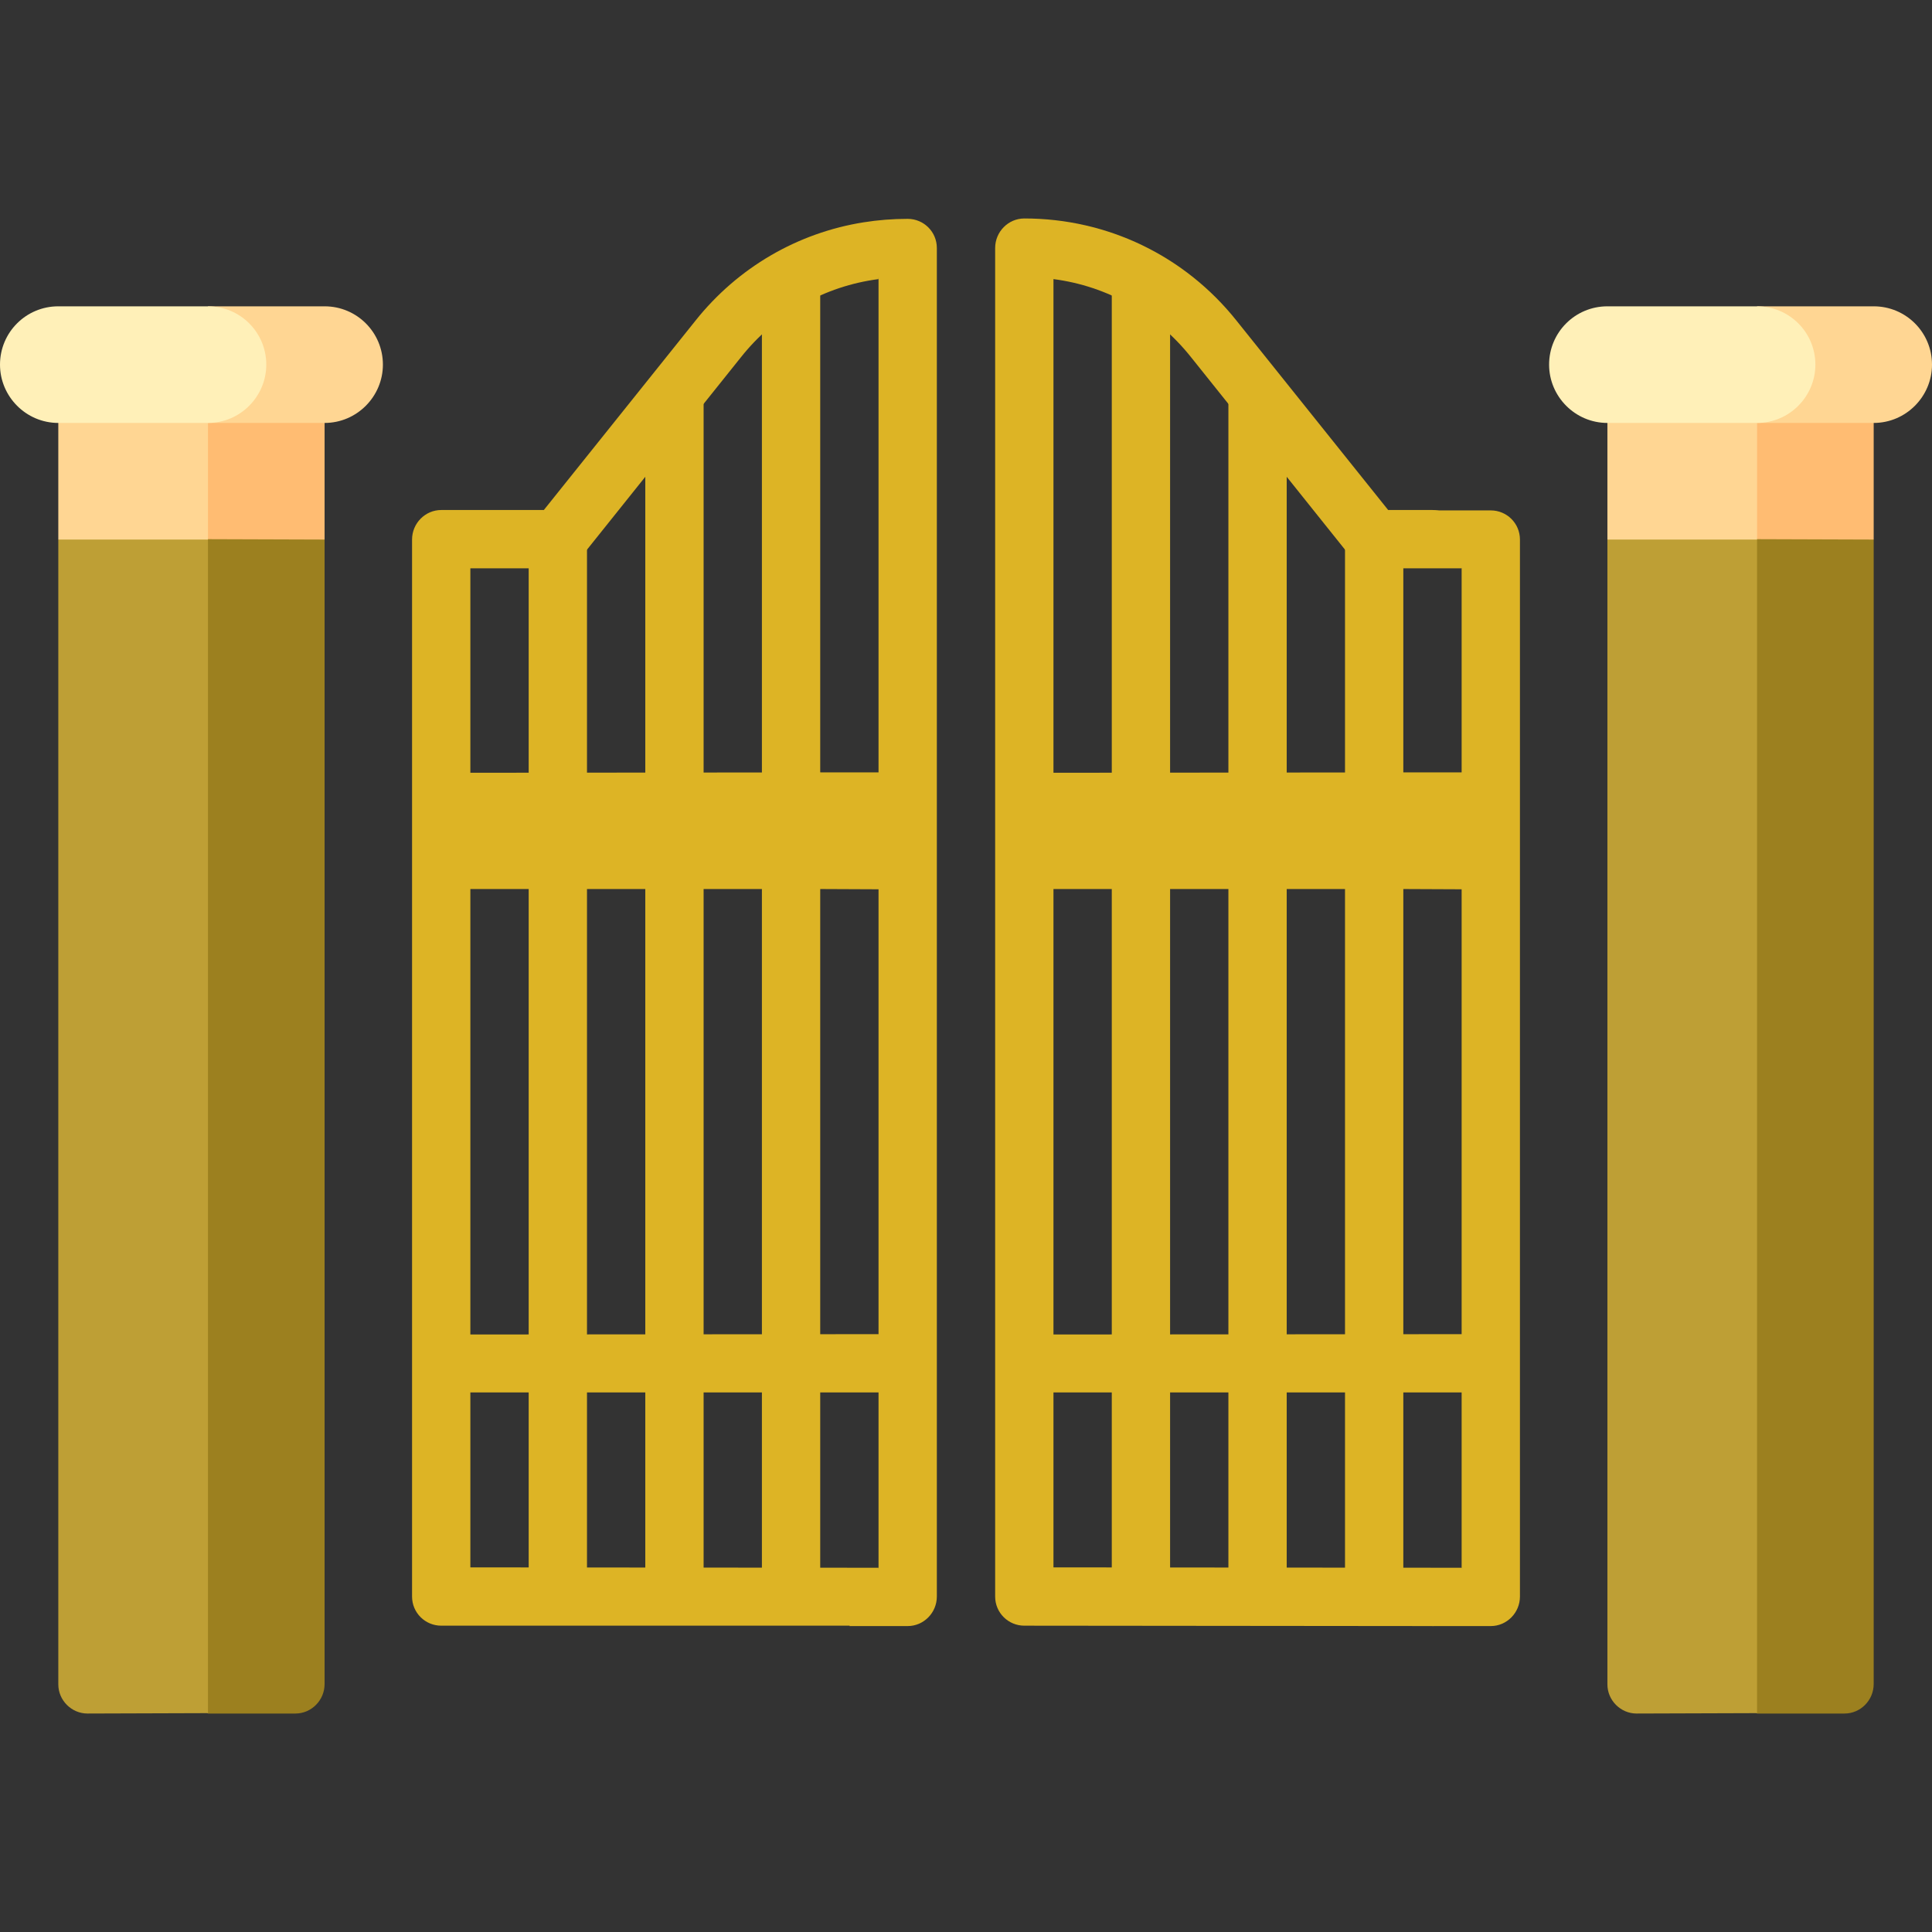 <svg version="1.2" xmlns="http://www.w3.org/2000/svg" viewBox="0 0 497 497" width="497" height="497">
	<rect x="0" y="0" width="497" height="497" fill="#333333" stroke="none"/>
	<title>gate-svg</title>
	<style>
		.s0 { fill: #ddb425 } 
		.s1 { fill: #9c801f } 
		.s2 { fill: #be9f35 } 
		.s3 { fill: #ffbc72 } 
		.s4 { fill: #ffd693 } 
		.s5 { fill: #fff0b8 } 
	</style>
	<g id="Layer">
		<g id="Layer">
			<path id="Layer" class="s0" d="m196 75.5h15v335.3l-15-0.1z"/>
			<path id="Layer" class="s0" d="m166 101.3h15v309.4l-15 0.1z"/>
			<path id="Layer" class="s0" d="m136 138.8l15-0.1v272.1l-15-0.1z"/>
			<path id="Layer" class="s0" d="m286 75.5h15v335.3l-15-0.1z"/>
			<path id="Layer" class="s0" d="m316 101.3h15v309.4l-15 0.1z"/>
			<path id="Layer" class="s0" d="m346 138.8l15-0.1v272.1l-15-0.1z"/>
		</g>
		<path id="Layer" class="s0" d="m383.5 228.8l-22.5-0.1-30-15 30-15h22.5z"/>
		<path id="Layer" class="s0" d="m263.5 198.8l97.5-0.1v30h-97.5z"/>
		<path id="Layer" class="s0" d="m233.5 228.8l-22.5-0.1-30-15 30-15h22.5z"/>
		<path id="Layer" class="s0" d="m113.5 198.8l97.5-0.1v30h-97.5z"/>
		<path id="Layer" class="s1" d="m482 138.8v294.4c0 4.2-3.4 7.6-7.5 7.6h-22.5l-15-15v-317.1z"/>
		<path id="Layer" class="s2" d="m452 108.8v331.9l-31 0.1c-4.1 0-7.5-3.4-7.5-7.5v-294.5z"/>
		<path id="Layer" class="s3" d="m482 138.8l-30-0.1-23.5-45h53.5z"/>
		<path id="Layer" class="s4" d="m413.5 93.8h38.5v45h-38.5z"/>
		<path id="Layer" class="s4" d="m497 93.8c0 8.2-6.7 15-15 15h-30v-30h30c8.3 0 15 6.7 15 15z"/>
		<path id="Layer" class="s5" d="m452 108.8h-38.5c-8.3 0-15-6.8-15-15 0-8.3 6.7-15 15-15h38.5c8.3 0 15 6.7 15 15 0 8.2-6.7 15-15 15z"/>
		<path id="Layer" class="s1" d="m83.5 138.8v294.4c0 4.2-3.4 7.6-7.5 7.6h-22.5l-15-15v-317.1z"/>
		<path id="Layer" class="s2" d="m53.5 108.8v331.9l-31 0.1c-4.1 0-7.5-3.4-7.5-7.5v-294.5z"/>
		<path id="Layer" class="s3" d="m83.5 138.8l-30-0.1-23.5-45h53.5z"/>
		<path id="Layer" class="s4" d="m15 93.8h38.5v45h-38.5z"/>
		<path id="Layer" class="s4" d="m98.5 93.8c0 8.2-6.7 15-15 15h-30v-30h30c8.3 0 15 6.7 15 15z"/>
		<path id="Layer" class="s5" d="m53.5 108.8h-38.5c-8.3 0-15-6.8-15-15 0-8.3 6.7-15 15-15h38.5c8.3 0 15 6.7 15 15 0 8.2-6.7 15-15 15z"/>
		<path id="Layer" class="s0" d="m113.5 343.3l120-0.1v15h-120z"/>
		<path id="Layer" class="s0" d="m263.5 343.3l120-0.1v15h-120z"/>
		<path id="Layer" class="s0" d="m241 63.8v346.9c0 4.2-3.4 7.6-7.5 7.6h-15l7.5-15v-331.5l-3.9-14.6q5.6-0.9 11.4-0.9c4.1 0 7.5 3.3 7.5 7.5z"/>
		<path id="Layer" class="s0" d="m226 403.3v7.4c0 4.2-3.4 7.5-7.5 7.5h-105c-4.1 0-7.5-3.3-7.5-7.5v-271.9c0-4.2 3.4-7.6 7.5-7.6h26.4l39-48.7c10.9-13.7 26.3-22.6 43.2-25.3 2.3 1.2 3.9 3.7 3.9 6.5v8.1c-13.9 1.8-26.5 8.9-35.4 20.1l-41.2 51.5c-1.5 1.8-3.6 2.8-5.9 2.8h-22.5v257z"/>
		<path id="Layer" class="s0" d="m391 138.8v271.9c0 4.2-3.4 7.6-7.5 7.6h-15l7.5-15v-257.1l-7.5-14.9h15c4.1 0 7.5 3.3 7.5 7.5z"/>
		<path id="Layer" class="s0" d="m368.5 418.3l-105-0.1c-4.1 0-7.5-3.3-7.5-7.5v-346.9c0-4.2 3.4-7.6 7.5-7.6 21.4 0 41.3 9.6 54.6 26.3l39 48.7h11.4c4.1 0 7.5 3.4 7.5 7.5v7.5h-22.5c-2.3 0-4.4-1-5.9-2.8l-41.2-51.5c-8.9-11.2-21.5-18.3-35.4-20.1v331.4l105 0.1v7.5c0 4.1-3.4 7.5-7.5 7.5z"/>
	</g>
</svg>